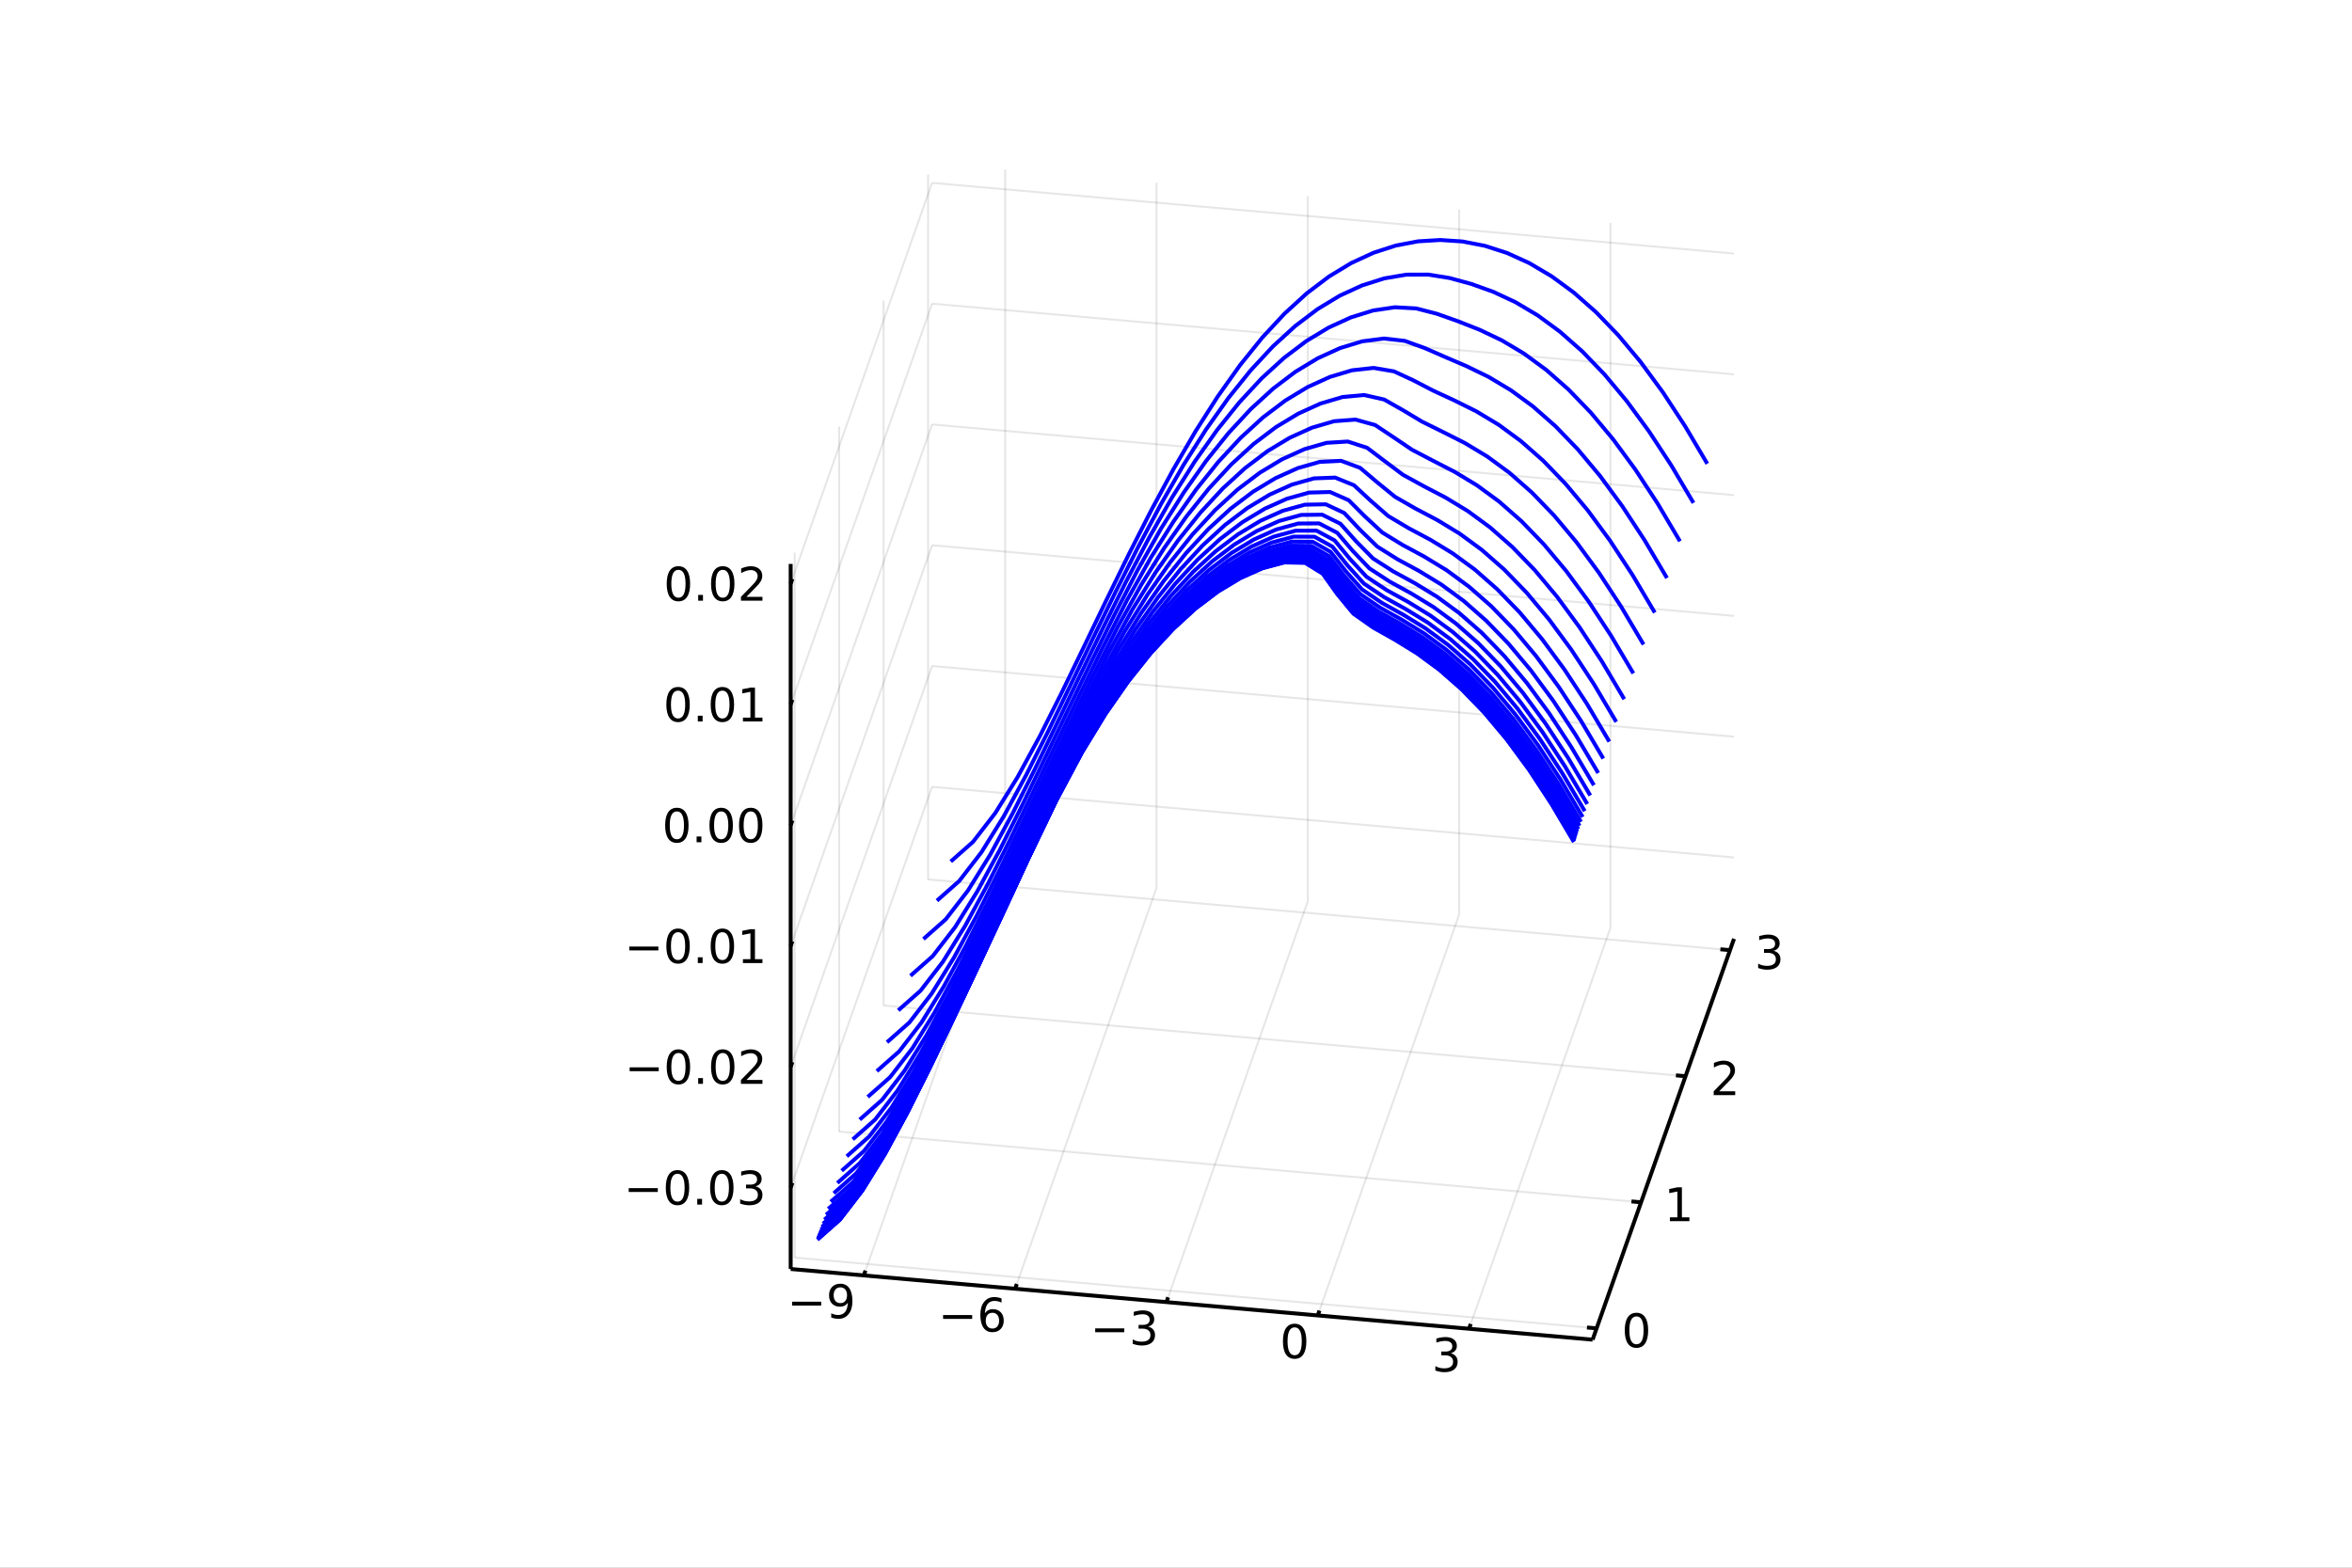 <?xml version="1.0" encoding="utf-8"?>
<svg xmlns="http://www.w3.org/2000/svg" xmlns:xlink="http://www.w3.org/1999/xlink" width="600" height="400" viewBox="0 0 2400 1600">
<rect x="0" y="0" width="2400" height="1600" fill="#808080" stroke="none"/>
<defs>
  <clipPath id="clip670">
    <rect x="0" y="0" width="2400" height="1600"/>
  </clipPath>
</defs>
<path clip-path="url(#clip670)" d="
M0 1600 L2400 1600 L2400 0 L0 0  Z
  " fill="#ffffff" fill-rule="evenodd" fill-opacity="1"/>
<defs>
  <clipPath id="clip671">
    <rect x="480" y="0" width="1681" height="1600"/>
  </clipPath>
</defs>
<defs>
  <clipPath id="clip672">
    <rect x="223" y="47" width="2130" height="1440"/>
  </clipPath>
</defs>
<path clip-path="url(#clip672)" d="
M1562.36 1777.98 L1562.36 1325.4 L1580.51 1068.08 L1683.44 1113.45 L1683.44 1566.03 L1665.29 1823.36 L1562.36 1777.98  Z
  " fill="#ffffff" fill-rule="evenodd" fill-opacity="1"/>
<polyline clip-path="url(#clip672)" style="stroke:#000000; stroke-linecap:butt; stroke-linejoin:round; stroke-width:2; stroke-opacity:0.1; fill:none" points="
  881.433,1301.73 1025.72,892.579 
  "/>
<polyline clip-path="url(#clip672)" style="stroke:#000000; stroke-linecap:butt; stroke-linejoin:round; stroke-width:2; stroke-opacity:0.1; fill:none" points="
  1025.72,892.579 1025.72,172.977 
  "/>
<polyline clip-path="url(#clip672)" style="stroke:#000000; stroke-linecap:butt; stroke-linejoin:round; stroke-width:2; stroke-opacity:0.1; fill:none" points="
  1035.83,1315.34 1180.12,906.191 
  "/>
<polyline clip-path="url(#clip672)" style="stroke:#000000; stroke-linecap:butt; stroke-linejoin:round; stroke-width:2; stroke-opacity:0.1; fill:none" points="
  1180.12,906.191 1180.12,186.589 
  "/>
<polyline clip-path="url(#clip672)" style="stroke:#000000; stroke-linecap:butt; stroke-linejoin:round; stroke-width:2; stroke-opacity:0.1; fill:none" points="
  1190.23,1328.95 1334.51,919.803 
  "/>
<polyline clip-path="url(#clip672)" style="stroke:#000000; stroke-linecap:butt; stroke-linejoin:round; stroke-width:2; stroke-opacity:0.1; fill:none" points="
  1334.51,919.803 1334.51,200.201 
  "/>
<polyline clip-path="url(#clip672)" style="stroke:#000000; stroke-linecap:butt; stroke-linejoin:round; stroke-width:2; stroke-opacity:0.1; fill:none" points="
  1344.62,1342.57 1488.91,933.415 
  "/>
<polyline clip-path="url(#clip672)" style="stroke:#000000; stroke-linecap:butt; stroke-linejoin:round; stroke-width:2; stroke-opacity:0.1; fill:none" points="
  1488.91,933.415 1488.91,213.813 
  "/>
<polyline clip-path="url(#clip672)" style="stroke:#000000; stroke-linecap:butt; stroke-linejoin:round; stroke-width:2; stroke-opacity:0.1; fill:none" points="
  1499.02,1356.18 1643.31,947.027 
  "/>
<polyline clip-path="url(#clip672)" style="stroke:#000000; stroke-linecap:butt; stroke-linejoin:round; stroke-width:2; stroke-opacity:0.1; fill:none" points="
  1643.31,947.027 1643.31,227.425 
  "/>
<polyline clip-path="url(#clip670)" style="stroke:#000000; stroke-linecap:butt; stroke-linejoin:round; stroke-width:4; stroke-opacity:1; fill:none" points="
  806.808,1295.15 1625.11,1367.29 
  "/>
<polyline clip-path="url(#clip670)" style="stroke:#000000; stroke-linecap:butt; stroke-linejoin:round; stroke-width:4; stroke-opacity:1; fill:none" points="
  881.433,1301.73 883.164,1296.82 
  "/>
<polyline clip-path="url(#clip670)" style="stroke:#000000; stroke-linecap:butt; stroke-linejoin:round; stroke-width:4; stroke-opacity:1; fill:none" points="
  1035.83,1315.34 1037.56,1310.43 
  "/>
<polyline clip-path="url(#clip670)" style="stroke:#000000; stroke-linecap:butt; stroke-linejoin:round; stroke-width:4; stroke-opacity:1; fill:none" points="
  1190.23,1328.95 1191.96,1324.04 
  "/>
<polyline clip-path="url(#clip670)" style="stroke:#000000; stroke-linecap:butt; stroke-linejoin:round; stroke-width:4; stroke-opacity:1; fill:none" points="
  1344.62,1342.57 1346.35,1337.66 
  "/>
<polyline clip-path="url(#clip670)" style="stroke:#000000; stroke-linecap:butt; stroke-linejoin:round; stroke-width:4; stroke-opacity:1; fill:none" points="
  1499.02,1356.18 1500.75,1351.27 
  "/>
<path clip-path="url(#clip670)" d="M808.289 1328.53 L837.964 1328.53 L837.964 1332.47 L808.289 1332.47 L808.289 1328.53 Z" fill="#000000" fill-rule="evenodd" fill-opacity="1" /><path clip-path="url(#clip670)" d="M848.196 1344.64 L848.196 1340.39 Q849.955 1341.22 851.761 1341.66 Q853.566 1342.1 855.302 1342.1 Q859.932 1342.1 862.362 1339 Q864.816 1335.87 865.163 1329.53 Q863.821 1331.52 861.761 1332.58 Q859.7 1333.65 857.2 1333.65 Q852.015 1333.65 848.983 1330.52 Q845.974 1327.38 845.974 1321.94 Q845.974 1316.61 849.122 1313.39 Q852.27 1310.18 857.501 1310.18 Q863.497 1310.18 866.645 1314.78 Q869.816 1319.37 869.816 1328.12 Q869.816 1336.29 865.927 1341.17 Q862.061 1346.03 855.511 1346.03 Q853.751 1346.03 851.946 1345.69 Q850.14 1345.34 848.196 1344.64 M857.501 1329.99 Q860.649 1329.99 862.478 1327.84 Q864.33 1325.69 864.33 1321.94 Q864.33 1318.21 862.478 1316.06 Q860.649 1313.88 857.501 1313.88 Q854.353 1313.88 852.501 1316.06 Q850.673 1318.21 850.673 1321.94 Q850.673 1325.69 852.501 1327.84 Q854.353 1329.99 857.501 1329.99 Z" fill="#000000" fill-rule="evenodd" fill-opacity="1" /><path clip-path="url(#clip670)" d="M962.338 1342.15 L992.014 1342.15 L992.014 1346.08 L962.338 1346.08 L962.338 1342.15 Z" fill="#000000" fill-rule="evenodd" fill-opacity="1" /><path clip-path="url(#clip670)" d="M1012.68 1339.83 Q1009.54 1339.83 1007.68 1341.98 Q1005.86 1344.14 1005.86 1347.89 Q1005.86 1351.61 1007.68 1353.79 Q1009.54 1355.94 1012.68 1355.94 Q1015.83 1355.94 1017.66 1353.79 Q1019.51 1351.61 1019.51 1347.89 Q1019.51 1344.14 1017.66 1341.98 Q1015.83 1339.83 1012.68 1339.83 M1021.97 1325.18 L1021.97 1329.44 Q1020.21 1328.6 1018.4 1328.16 Q1016.62 1327.72 1014.86 1327.72 Q1010.23 1327.72 1007.78 1330.85 Q1005.35 1333.97 1005 1340.29 Q1006.37 1338.28 1008.43 1337.22 Q1010.49 1336.13 1012.96 1336.13 Q1018.17 1336.13 1021.18 1339.3 Q1024.21 1342.45 1024.21 1347.89 Q1024.21 1353.21 1021.06 1356.43 Q1017.92 1359.65 1012.68 1359.65 Q1006.69 1359.65 1003.52 1355.06 Q1000.35 1350.46 1000.35 1341.73 Q1000.35 1333.53 1004.24 1328.67 Q1008.12 1323.79 1014.68 1323.79 Q1016.43 1323.79 1018.22 1324.14 Q1020.02 1324.48 1021.97 1325.18 Z" fill="#000000" fill-rule="evenodd" fill-opacity="1" /><path clip-path="url(#clip670)" d="M1117.54 1355.76 L1147.22 1355.76 L1147.22 1359.69 L1117.54 1359.69 L1117.54 1355.76 Z" fill="#000000" fill-rule="evenodd" fill-opacity="1" /><path clip-path="url(#clip670)" d="M1171.48 1353.95 Q1174.84 1354.67 1176.71 1356.94 Q1178.61 1359.21 1178.61 1362.54 Q1178.61 1367.66 1175.09 1370.46 Q1171.57 1373.26 1165.09 1373.26 Q1162.91 1373.26 1160.6 1372.82 Q1158.31 1372.4 1155.85 1371.54 L1155.85 1367.03 Q1157.8 1368.17 1160.11 1368.74 Q1162.43 1369.32 1164.95 1369.32 Q1169.35 1369.32 1171.64 1367.59 Q1173.96 1365.85 1173.96 1362.54 Q1173.96 1359.48 1171.8 1357.77 Q1169.67 1356.04 1165.85 1356.04 L1161.83 1356.04 L1161.83 1352.19 L1166.04 1352.19 Q1169.49 1352.19 1171.32 1350.83 Q1173.15 1349.44 1173.15 1346.85 Q1173.15 1344.18 1171.25 1342.77 Q1169.37 1341.34 1165.85 1341.34 Q1163.93 1341.34 1161.73 1341.75 Q1159.53 1342.17 1156.9 1343.05 L1156.9 1338.88 Q1159.56 1338.14 1161.87 1337.77 Q1164.21 1337.4 1166.27 1337.4 Q1171.6 1337.4 1174.7 1339.83 Q1177.8 1342.24 1177.8 1346.36 Q1177.8 1349.23 1176.16 1351.22 Q1174.51 1353.19 1171.48 1353.95 Z" fill="#000000" fill-rule="evenodd" fill-opacity="1" /><path clip-path="url(#clip670)" d="M1321.06 1354.72 Q1317.45 1354.72 1315.62 1358.28 Q1313.82 1361.82 1313.82 1368.95 Q1313.82 1376.06 1315.62 1379.62 Q1317.45 1383.17 1321.06 1383.17 Q1324.7 1383.17 1326.5 1379.62 Q1328.33 1376.06 1328.33 1368.95 Q1328.33 1361.82 1326.5 1358.28 Q1324.7 1354.72 1321.06 1354.72 M1321.06 1351.01 Q1326.87 1351.01 1329.93 1355.62 Q1333.01 1360.2 1333.01 1368.95 Q1333.01 1377.68 1329.93 1382.29 Q1326.87 1386.87 1321.06 1386.87 Q1315.25 1386.87 1312.17 1382.29 Q1309.12 1377.68 1309.12 1368.95 Q1309.12 1360.2 1312.17 1355.62 Q1315.25 1351.01 1321.06 1351.01 Z" fill="#000000" fill-rule="evenodd" fill-opacity="1" /><path clip-path="url(#clip670)" d="M1480.27 1381.18 Q1483.63 1381.89 1485.5 1384.16 Q1487.4 1386.43 1487.4 1389.76 Q1487.4 1394.88 1483.88 1397.68 Q1480.36 1400.48 1473.88 1400.48 Q1471.71 1400.48 1469.39 1400.04 Q1467.1 1399.63 1464.65 1398.77 L1464.65 1394.26 Q1466.59 1395.39 1468.91 1395.97 Q1471.22 1396.55 1473.74 1396.55 Q1478.14 1396.55 1480.43 1394.81 Q1482.75 1393.07 1482.75 1389.76 Q1482.75 1386.71 1480.6 1385 Q1478.47 1383.26 1474.65 1383.26 L1470.62 1383.26 L1470.62 1379.42 L1474.83 1379.42 Q1478.28 1379.42 1480.11 1378.05 Q1481.94 1376.66 1481.94 1374.07 Q1481.94 1371.41 1480.04 1370 Q1478.17 1368.56 1474.65 1368.56 Q1472.73 1368.56 1470.53 1368.98 Q1468.33 1369.39 1465.69 1370.27 L1465.69 1366.11 Q1468.35 1365.37 1470.67 1365 Q1473 1364.63 1475.06 1364.63 Q1480.39 1364.63 1483.49 1367.06 Q1486.59 1369.46 1486.59 1373.58 Q1486.59 1376.45 1484.95 1378.45 Q1483.3 1380.41 1480.27 1381.18 Z" fill="#000000" fill-rule="evenodd" fill-opacity="1" /><polyline clip-path="url(#clip672)" style="stroke:#000000; stroke-linecap:butt; stroke-linejoin:round; stroke-width:2; stroke-opacity:0.1; fill:none" points="
  1629.19,1355.71 810.892,1283.57 
  "/>
<polyline clip-path="url(#clip672)" style="stroke:#000000; stroke-linecap:butt; stroke-linejoin:round; stroke-width:2; stroke-opacity:0.1; fill:none" points="
  810.892,1283.57 810.892,563.968 
  "/>
<polyline clip-path="url(#clip672)" style="stroke:#000000; stroke-linecap:butt; stroke-linejoin:round; stroke-width:2; stroke-opacity:0.1; fill:none" points="
  1674.57,1227.05 856.265,1154.91 
  "/>
<polyline clip-path="url(#clip672)" style="stroke:#000000; stroke-linecap:butt; stroke-linejoin:round; stroke-width:2; stroke-opacity:0.1; fill:none" points="
  856.265,1154.91 856.265,435.305 
  "/>
<polyline clip-path="url(#clip672)" style="stroke:#000000; stroke-linecap:butt; stroke-linejoin:round; stroke-width:2; stroke-opacity:0.1; fill:none" points="
  1719.94,1098.39 901.639,1026.24 
  "/>
<polyline clip-path="url(#clip672)" style="stroke:#000000; stroke-linecap:butt; stroke-linejoin:round; stroke-width:2; stroke-opacity:0.1; fill:none" points="
  901.639,1026.24 901.639,306.641 
  "/>
<polyline clip-path="url(#clip672)" style="stroke:#000000; stroke-linecap:butt; stroke-linejoin:round; stroke-width:2; stroke-opacity:0.1; fill:none" points="
  1765.31,969.724 947.013,897.579 
  "/>
<polyline clip-path="url(#clip672)" style="stroke:#000000; stroke-linecap:butt; stroke-linejoin:round; stroke-width:2; stroke-opacity:0.1; fill:none" points="
  947.013,897.579 947.013,177.977 
  "/>
<polyline clip-path="url(#clip670)" style="stroke:#000000; stroke-linecap:butt; stroke-linejoin:round; stroke-width:4; stroke-opacity:1; fill:none" points="
  1625.11,1367.29 1769.4,958.144 
  "/>
<polyline clip-path="url(#clip670)" style="stroke:#000000; stroke-linecap:butt; stroke-linejoin:round; stroke-width:4; stroke-opacity:1; fill:none" points="
  1629.19,1355.71 1619.37,1354.85 
  "/>
<polyline clip-path="url(#clip670)" style="stroke:#000000; stroke-linecap:butt; stroke-linejoin:round; stroke-width:4; stroke-opacity:1; fill:none" points="
  1674.57,1227.05 1664.75,1226.19 
  "/>
<polyline clip-path="url(#clip670)" style="stroke:#000000; stroke-linecap:butt; stroke-linejoin:round; stroke-width:4; stroke-opacity:1; fill:none" points="
  1719.94,1098.39 1710.12,1097.52 
  "/>
<polyline clip-path="url(#clip670)" style="stroke:#000000; stroke-linecap:butt; stroke-linejoin:round; stroke-width:4; stroke-opacity:1; fill:none" points="
  1765.31,969.724 1755.49,968.858 
  "/>
<path clip-path="url(#clip670)" d="M1669.87 1343.54 Q1666.25 1343.54 1664.43 1347.1 Q1662.62 1350.65 1662.62 1357.78 Q1662.62 1364.88 1664.43 1368.45 Q1666.25 1371.99 1669.87 1371.99 Q1673.5 1371.99 1675.31 1368.45 Q1677.13 1364.88 1677.13 1357.78 Q1677.13 1350.65 1675.31 1347.1 Q1673.5 1343.54 1669.87 1343.54 M1669.87 1339.84 Q1675.68 1339.84 1678.73 1344.44 Q1681.81 1349.03 1681.81 1357.78 Q1681.81 1366.5 1678.73 1371.11 Q1675.68 1375.69 1669.87 1375.69 Q1664.06 1375.69 1660.98 1371.11 Q1657.92 1366.5 1657.92 1357.78 Q1657.92 1349.03 1660.98 1344.44 Q1664.06 1339.84 1669.87 1339.84 Z" fill="#000000" fill-rule="evenodd" fill-opacity="1" /><path clip-path="url(#clip670)" d="M1703.97 1242.42 L1711.61 1242.42 L1711.61 1216.06 L1703.3 1217.72 L1703.3 1213.46 L1711.56 1211.8 L1716.23 1211.8 L1716.23 1242.42 L1723.87 1242.42 L1723.87 1246.36 L1703.97 1246.36 L1703.97 1242.42 Z" fill="#000000" fill-rule="evenodd" fill-opacity="1" /><path clip-path="url(#clip670)" d="M1754.29 1113.76 L1770.61 1113.76 L1770.61 1117.69 L1748.67 1117.69 L1748.67 1113.76 Q1751.33 1111 1755.91 1106.37 Q1760.52 1101.72 1761.7 1100.38 Q1763.95 1097.86 1764.83 1096.12 Q1765.73 1094.36 1765.73 1092.67 Q1765.73 1089.92 1763.78 1088.18 Q1761.86 1086.44 1758.76 1086.44 Q1756.56 1086.44 1754.11 1087.21 Q1751.68 1087.97 1748.9 1089.52 L1748.9 1084.8 Q1751.72 1083.67 1754.18 1083.09 Q1756.63 1082.51 1758.67 1082.51 Q1764.04 1082.51 1767.23 1085.19 Q1770.43 1087.88 1770.43 1092.37 Q1770.43 1094.5 1769.62 1096.42 Q1768.83 1098.32 1766.72 1100.91 Q1766.15 1101.58 1763.04 1104.8 Q1759.94 1107.99 1754.29 1113.76 Z" fill="#000000" fill-rule="evenodd" fill-opacity="1" /><path clip-path="url(#clip670)" d="M1809.67 970.396 Q1813.02 971.113 1814.9 973.382 Q1816.8 975.65 1816.8 978.984 Q1816.8 984.099 1813.28 986.9 Q1809.76 989.701 1803.28 989.701 Q1801.1 989.701 1798.79 989.261 Q1796.5 988.845 1794.04 987.988 L1794.04 983.474 Q1795.99 984.609 1798.3 985.187 Q1800.62 985.766 1803.14 985.766 Q1807.54 985.766 1809.83 984.03 Q1812.14 982.294 1812.14 978.984 Q1812.14 975.928 1809.99 974.215 Q1807.86 972.479 1804.04 972.479 L1800.01 972.479 L1800.01 968.636 L1804.23 968.636 Q1807.68 968.636 1809.51 967.271 Q1811.33 965.882 1811.33 963.289 Q1811.33 960.627 1809.44 959.215 Q1807.56 957.78 1804.04 957.78 Q1802.12 957.78 1799.92 958.197 Q1797.72 958.613 1795.08 959.493 L1795.08 955.326 Q1797.75 954.586 1800.06 954.215 Q1802.4 953.845 1804.46 953.845 Q1809.78 953.845 1812.89 956.275 Q1815.99 958.683 1815.99 962.803 Q1815.99 965.673 1814.34 967.664 Q1812.7 969.632 1809.67 970.396 Z" fill="#000000" fill-rule="evenodd" fill-opacity="1" /><polyline clip-path="url(#clip672)" style="stroke:#000000; stroke-linecap:butt; stroke-linejoin:round; stroke-width:2; stroke-opacity:0.1; fill:none" points="
  806.808,1212.16 951.097,803.012 
  "/>
<polyline clip-path="url(#clip672)" style="stroke:#000000; stroke-linecap:butt; stroke-linejoin:round; stroke-width:2; stroke-opacity:0.1; fill:none" points="
  951.097,803.012 1769.4,875.156 
  "/>
<polyline clip-path="url(#clip672)" style="stroke:#000000; stroke-linecap:butt; stroke-linejoin:round; stroke-width:2; stroke-opacity:0.1; fill:none" points="
  806.808,1088.89 951.097,679.737 
  "/>
<polyline clip-path="url(#clip672)" style="stroke:#000000; stroke-linecap:butt; stroke-linejoin:round; stroke-width:2; stroke-opacity:0.1; fill:none" points="
  951.097,679.737 1769.4,751.882 
  "/>
<polyline clip-path="url(#clip672)" style="stroke:#000000; stroke-linecap:butt; stroke-linejoin:round; stroke-width:2; stroke-opacity:0.1; fill:none" points="
  806.808,965.614 951.097,556.463 
  "/>
<polyline clip-path="url(#clip672)" style="stroke:#000000; stroke-linecap:butt; stroke-linejoin:round; stroke-width:2; stroke-opacity:0.1; fill:none" points="
  951.097,556.463 1769.4,628.607 
  "/>
<polyline clip-path="url(#clip672)" style="stroke:#000000; stroke-linecap:butt; stroke-linejoin:round; stroke-width:2; stroke-opacity:0.1; fill:none" points="
  806.808,842.339 951.097,433.189 
  "/>
<polyline clip-path="url(#clip672)" style="stroke:#000000; stroke-linecap:butt; stroke-linejoin:round; stroke-width:2; stroke-opacity:0.1; fill:none" points="
  951.097,433.189 1769.4,505.333 
  "/>
<polyline clip-path="url(#clip672)" style="stroke:#000000; stroke-linecap:butt; stroke-linejoin:round; stroke-width:2; stroke-opacity:0.1; fill:none" points="
  806.808,719.065 951.097,309.914 
  "/>
<polyline clip-path="url(#clip672)" style="stroke:#000000; stroke-linecap:butt; stroke-linejoin:round; stroke-width:2; stroke-opacity:0.1; fill:none" points="
  951.097,309.914 1769.4,382.058 
  "/>
<polyline clip-path="url(#clip672)" style="stroke:#000000; stroke-linecap:butt; stroke-linejoin:round; stroke-width:2; stroke-opacity:0.1; fill:none" points="
  806.808,595.79 951.097,186.64 
  "/>
<polyline clip-path="url(#clip672)" style="stroke:#000000; stroke-linecap:butt; stroke-linejoin:round; stroke-width:2; stroke-opacity:0.1; fill:none" points="
  951.097,186.64 1769.4,258.784 
  "/>
<polyline clip-path="url(#clip670)" style="stroke:#000000; stroke-linecap:butt; stroke-linejoin:round; stroke-width:4; stroke-opacity:1; fill:none" points="
  806.808,1295.15 806.808,575.548 
  "/>
<polyline clip-path="url(#clip670)" style="stroke:#000000; stroke-linecap:butt; stroke-linejoin:round; stroke-width:4; stroke-opacity:1; fill:none" points="
  806.808,1212.16 808.539,1207.25 
  "/>
<polyline clip-path="url(#clip670)" style="stroke:#000000; stroke-linecap:butt; stroke-linejoin:round; stroke-width:4; stroke-opacity:1; fill:none" points="
  806.808,1088.89 808.539,1083.98 
  "/>
<polyline clip-path="url(#clip670)" style="stroke:#000000; stroke-linecap:butt; stroke-linejoin:round; stroke-width:4; stroke-opacity:1; fill:none" points="
  806.808,965.614 808.539,960.704 
  "/>
<polyline clip-path="url(#clip670)" style="stroke:#000000; stroke-linecap:butt; stroke-linejoin:round; stroke-width:4; stroke-opacity:1; fill:none" points="
  806.808,842.339 808.539,837.429 
  "/>
<polyline clip-path="url(#clip670)" style="stroke:#000000; stroke-linecap:butt; stroke-linejoin:round; stroke-width:4; stroke-opacity:1; fill:none" points="
  806.808,719.065 808.539,714.155 
  "/>
<polyline clip-path="url(#clip670)" style="stroke:#000000; stroke-linecap:butt; stroke-linejoin:round; stroke-width:4; stroke-opacity:1; fill:none" points="
  806.808,595.79 808.539,590.88 
  "/>
<path clip-path="url(#clip670)" d="M641.55 1212.61 L671.226 1212.61 L671.226 1216.55 L641.55 1216.55 L641.55 1212.61 Z" fill="#000000" fill-rule="evenodd" fill-opacity="1" /><path clip-path="url(#clip670)" d="M691.319 1197.96 Q687.708 1197.96 685.879 1201.53 Q684.073 1205.07 684.073 1212.2 Q684.073 1219.3 685.879 1222.87 Q687.708 1226.41 691.319 1226.41 Q694.953 1226.41 696.758 1222.87 Q698.587 1219.3 698.587 1212.2 Q698.587 1205.07 696.758 1201.53 Q694.953 1197.96 691.319 1197.96 M691.319 1194.26 Q697.129 1194.26 700.184 1198.86 Q703.263 1203.45 703.263 1212.2 Q703.263 1220.92 700.184 1225.53 Q697.129 1230.11 691.319 1230.11 Q685.508 1230.11 682.43 1225.53 Q679.374 1220.92 679.374 1212.2 Q679.374 1203.45 682.43 1198.86 Q685.508 1194.26 691.319 1194.26 Z" fill="#000000" fill-rule="evenodd" fill-opacity="1" /><path clip-path="url(#clip670)" d="M711.481 1223.56 L716.365 1223.56 L716.365 1229.44 L711.481 1229.44 L711.481 1223.56 Z" fill="#000000" fill-rule="evenodd" fill-opacity="1" /><path clip-path="url(#clip670)" d="M736.55 1197.96 Q732.939 1197.96 731.11 1201.53 Q729.305 1205.07 729.305 1212.2 Q729.305 1219.3 731.11 1222.87 Q732.939 1226.41 736.55 1226.41 Q740.184 1226.41 741.99 1222.87 Q743.818 1219.3 743.818 1212.2 Q743.818 1205.07 741.99 1201.53 Q740.184 1197.96 736.55 1197.96 M736.55 1194.26 Q742.36 1194.26 745.416 1198.86 Q748.494 1203.45 748.494 1212.2 Q748.494 1220.92 745.416 1225.53 Q742.36 1230.11 736.55 1230.11 Q730.74 1230.11 727.661 1225.53 Q724.606 1220.92 724.606 1212.2 Q724.606 1203.45 727.661 1198.86 Q730.74 1194.26 736.55 1194.26 Z" fill="#000000" fill-rule="evenodd" fill-opacity="1" /><path clip-path="url(#clip670)" d="M770.878 1210.81 Q774.235 1211.53 776.11 1213.79 Q778.008 1216.06 778.008 1219.4 Q778.008 1224.51 774.489 1227.31 Q770.971 1230.11 764.49 1230.11 Q762.314 1230.11 759.999 1229.67 Q757.707 1229.26 755.253 1228.4 L755.253 1223.89 Q757.198 1225.02 759.513 1225.6 Q761.828 1226.18 764.351 1226.18 Q768.749 1226.18 771.04 1224.44 Q773.355 1222.71 773.355 1219.4 Q773.355 1216.34 771.202 1214.63 Q769.073 1212.89 765.253 1212.89 L761.226 1212.89 L761.226 1209.05 L765.439 1209.05 Q768.888 1209.05 770.716 1207.68 Q772.545 1206.29 772.545 1203.7 Q772.545 1201.04 770.647 1199.63 Q768.772 1198.19 765.253 1198.19 Q763.332 1198.19 761.133 1198.61 Q758.934 1199.03 756.295 1199.91 L756.295 1195.74 Q758.957 1195 761.272 1194.63 Q763.61 1194.26 765.67 1194.26 Q770.994 1194.26 774.096 1196.69 Q777.198 1199.1 777.198 1203.22 Q777.198 1206.09 775.554 1208.08 Q773.911 1210.04 770.878 1210.81 Z" fill="#000000" fill-rule="evenodd" fill-opacity="1" /><path clip-path="url(#clip670)" d="M642.499 1089.34 L672.175 1089.34 L672.175 1093.27 L642.499 1093.27 L642.499 1089.34 Z" fill="#000000" fill-rule="evenodd" fill-opacity="1" /><path clip-path="url(#clip670)" d="M692.268 1074.69 Q688.657 1074.69 686.828 1078.25 Q685.022 1081.79 685.022 1088.92 Q685.022 1096.03 686.828 1099.59 Q688.657 1103.14 692.268 1103.14 Q695.902 1103.14 697.708 1099.59 Q699.536 1096.03 699.536 1088.92 Q699.536 1081.79 697.708 1078.25 Q695.902 1074.69 692.268 1074.69 M692.268 1070.98 Q698.078 1070.98 701.133 1075.59 Q704.212 1080.17 704.212 1088.92 Q704.212 1097.65 701.133 1102.26 Q698.078 1106.84 692.268 1106.84 Q686.458 1106.84 683.379 1102.26 Q680.323 1097.65 680.323 1088.92 Q680.323 1080.17 683.379 1075.59 Q686.458 1070.98 692.268 1070.98 Z" fill="#000000" fill-rule="evenodd" fill-opacity="1" /><path clip-path="url(#clip670)" d="M712.43 1100.29 L717.314 1100.29 L717.314 1106.17 L712.43 1106.17 L712.43 1100.29 Z" fill="#000000" fill-rule="evenodd" fill-opacity="1" /><path clip-path="url(#clip670)" d="M737.499 1074.69 Q733.888 1074.69 732.059 1078.25 Q730.254 1081.79 730.254 1088.92 Q730.254 1096.03 732.059 1099.59 Q733.888 1103.14 737.499 1103.14 Q741.133 1103.14 742.939 1099.59 Q744.767 1096.03 744.767 1088.92 Q744.767 1081.79 742.939 1078.25 Q741.133 1074.69 737.499 1074.69 M737.499 1070.98 Q743.309 1070.98 746.365 1075.59 Q749.443 1080.17 749.443 1088.92 Q749.443 1097.65 746.365 1102.26 Q743.309 1106.84 737.499 1106.84 Q731.689 1106.84 728.61 1102.26 Q725.555 1097.65 725.555 1088.92 Q725.555 1080.17 728.61 1075.59 Q731.689 1070.98 737.499 1070.98 Z" fill="#000000" fill-rule="evenodd" fill-opacity="1" /><path clip-path="url(#clip670)" d="M761.689 1102.23 L778.008 1102.23 L778.008 1106.17 L756.064 1106.17 L756.064 1102.23 Q758.726 1099.48 763.309 1094.85 Q767.915 1090.2 769.096 1088.85 Q771.341 1086.33 772.221 1084.59 Q773.124 1082.83 773.124 1081.14 Q773.124 1078.39 771.179 1076.65 Q769.258 1074.92 766.156 1074.92 Q763.957 1074.92 761.503 1075.68 Q759.073 1076.45 756.295 1078 L756.295 1073.27 Q759.119 1072.14 761.573 1071.56 Q764.027 1070.98 766.064 1070.98 Q771.434 1070.98 774.628 1073.67 Q777.823 1076.35 777.823 1080.84 Q777.823 1082.97 777.013 1084.89 Q776.226 1086.79 774.119 1089.39 Q773.54 1090.06 770.439 1093.27 Q767.337 1096.47 761.689 1102.23 Z" fill="#000000" fill-rule="evenodd" fill-opacity="1" /><path clip-path="url(#clip670)" d="M642.129 966.065 L671.805 966.065 L671.805 970 L642.129 970 L642.129 966.065 Z" fill="#000000" fill-rule="evenodd" fill-opacity="1" /><path clip-path="url(#clip670)" d="M691.897 951.412 Q688.286 951.412 686.458 954.977 Q684.652 958.519 684.652 965.648 Q684.652 972.755 686.458 976.319 Q688.286 979.861 691.897 979.861 Q695.532 979.861 697.337 976.319 Q699.166 972.755 699.166 965.648 Q699.166 958.519 697.337 954.977 Q695.532 951.412 691.897 951.412 M691.897 947.709 Q697.708 947.709 700.763 952.315 Q703.842 956.898 703.842 965.648 Q703.842 974.375 700.763 978.982 Q697.708 983.565 691.897 983.565 Q686.087 983.565 683.009 978.982 Q679.953 974.375 679.953 965.648 Q679.953 956.898 683.009 952.315 Q686.087 947.709 691.897 947.709 Z" fill="#000000" fill-rule="evenodd" fill-opacity="1" /><path clip-path="url(#clip670)" d="M712.059 977.014 L716.944 977.014 L716.944 982.894 L712.059 982.894 L712.059 977.014 Z" fill="#000000" fill-rule="evenodd" fill-opacity="1" /><path clip-path="url(#clip670)" d="M737.129 951.412 Q733.517 951.412 731.689 954.977 Q729.883 958.519 729.883 965.648 Q729.883 972.755 731.689 976.319 Q733.517 979.861 737.129 979.861 Q740.763 979.861 742.568 976.319 Q744.397 972.755 744.397 965.648 Q744.397 958.519 742.568 954.977 Q740.763 951.412 737.129 951.412 M737.129 947.709 Q742.939 947.709 745.994 952.315 Q749.073 956.898 749.073 965.648 Q749.073 974.375 745.994 978.982 Q742.939 983.565 737.129 983.565 Q731.318 983.565 728.24 978.982 Q725.184 974.375 725.184 965.648 Q725.184 956.898 728.24 952.315 Q731.318 947.709 737.129 947.709 Z" fill="#000000" fill-rule="evenodd" fill-opacity="1" /><path clip-path="url(#clip670)" d="M758.101 978.958 L765.74 978.958 L765.74 952.593 L757.429 954.259 L757.429 950 L765.693 948.334 L770.369 948.334 L770.369 978.958 L778.008 978.958 L778.008 982.894 L758.101 982.894 L758.101 978.958 Z" fill="#000000" fill-rule="evenodd" fill-opacity="1" /><path clip-path="url(#clip670)" d="M690.671 828.138 Q687.059 828.138 685.231 831.703 Q683.425 835.244 683.425 842.374 Q683.425 849.48 685.231 853.045 Q687.059 856.587 690.671 856.587 Q694.305 856.587 696.11 853.045 Q697.939 849.48 697.939 842.374 Q697.939 835.244 696.11 831.703 Q694.305 828.138 690.671 828.138 M690.671 824.434 Q696.481 824.434 699.536 829.041 Q702.615 833.624 702.615 842.374 Q702.615 851.101 699.536 855.707 Q696.481 860.29 690.671 860.29 Q684.86 860.29 681.782 855.707 Q678.726 851.101 678.726 842.374 Q678.726 833.624 681.782 829.041 Q684.86 824.434 690.671 824.434 Z" fill="#000000" fill-rule="evenodd" fill-opacity="1" /><path clip-path="url(#clip670)" d="M710.832 853.739 L715.717 853.739 L715.717 859.619 L710.832 859.619 L710.832 853.739 Z" fill="#000000" fill-rule="evenodd" fill-opacity="1" /><path clip-path="url(#clip670)" d="M735.902 828.138 Q732.291 828.138 730.462 831.703 Q728.656 835.244 728.656 842.374 Q728.656 849.48 730.462 853.045 Q732.291 856.587 735.902 856.587 Q739.536 856.587 741.342 853.045 Q743.17 849.48 743.17 842.374 Q743.17 835.244 741.342 831.703 Q739.536 828.138 735.902 828.138 M735.902 824.434 Q741.712 824.434 744.767 829.041 Q747.846 833.624 747.846 842.374 Q747.846 851.101 744.767 855.707 Q741.712 860.29 735.902 860.29 Q730.092 860.29 727.013 855.707 Q723.957 851.101 723.957 842.374 Q723.957 833.624 727.013 829.041 Q730.092 824.434 735.902 824.434 Z" fill="#000000" fill-rule="evenodd" fill-opacity="1" /><path clip-path="url(#clip670)" d="M766.064 828.138 Q762.453 828.138 760.624 831.703 Q758.818 835.244 758.818 842.374 Q758.818 849.48 760.624 853.045 Q762.453 856.587 766.064 856.587 Q769.698 856.587 771.503 853.045 Q773.332 849.48 773.332 842.374 Q773.332 835.244 771.503 831.703 Q769.698 828.138 766.064 828.138 M766.064 824.434 Q771.874 824.434 774.929 829.041 Q778.008 833.624 778.008 842.374 Q778.008 851.101 774.929 855.707 Q771.874 860.29 766.064 860.29 Q760.253 860.29 757.175 855.707 Q754.119 851.101 754.119 842.374 Q754.119 833.624 757.175 829.041 Q760.253 824.434 766.064 824.434 Z" fill="#000000" fill-rule="evenodd" fill-opacity="1" /><path clip-path="url(#clip670)" d="M691.897 704.863 Q688.286 704.863 686.458 708.428 Q684.652 711.97 684.652 719.099 Q684.652 726.206 686.458 729.771 Q688.286 733.312 691.897 733.312 Q695.532 733.312 697.337 729.771 Q699.166 726.206 699.166 719.099 Q699.166 711.97 697.337 708.428 Q695.532 704.863 691.897 704.863 M691.897 701.16 Q697.708 701.16 700.763 705.766 Q703.842 710.349 703.842 719.099 Q703.842 727.826 700.763 732.433 Q697.708 737.016 691.897 737.016 Q686.087 737.016 683.009 732.433 Q679.953 727.826 679.953 719.099 Q679.953 710.349 683.009 705.766 Q686.087 701.16 691.897 701.16 Z" fill="#000000" fill-rule="evenodd" fill-opacity="1" /><path clip-path="url(#clip670)" d="M712.059 730.465 L716.944 730.465 L716.944 736.345 L712.059 736.345 L712.059 730.465 Z" fill="#000000" fill-rule="evenodd" fill-opacity="1" /><path clip-path="url(#clip670)" d="M737.129 704.863 Q733.517 704.863 731.689 708.428 Q729.883 711.97 729.883 719.099 Q729.883 726.206 731.689 729.771 Q733.517 733.312 737.129 733.312 Q740.763 733.312 742.568 729.771 Q744.397 726.206 744.397 719.099 Q744.397 711.97 742.568 708.428 Q740.763 704.863 737.129 704.863 M737.129 701.16 Q742.939 701.16 745.994 705.766 Q749.073 710.349 749.073 719.099 Q749.073 727.826 745.994 732.433 Q742.939 737.016 737.129 737.016 Q731.318 737.016 728.24 732.433 Q725.184 727.826 725.184 719.099 Q725.184 710.349 728.24 705.766 Q731.318 701.16 737.129 701.16 Z" fill="#000000" fill-rule="evenodd" fill-opacity="1" /><path clip-path="url(#clip670)" d="M758.101 732.41 L765.74 732.41 L765.74 706.044 L757.429 707.711 L757.429 703.451 L765.693 701.785 L770.369 701.785 L770.369 732.41 L778.008 732.41 L778.008 736.345 L758.101 736.345 L758.101 732.41 Z" fill="#000000" fill-rule="evenodd" fill-opacity="1" /><path clip-path="url(#clip670)" d="M692.268 581.589 Q688.657 581.589 686.828 585.154 Q685.022 588.695 685.022 595.825 Q685.022 602.931 686.828 606.496 Q688.657 610.038 692.268 610.038 Q695.902 610.038 697.708 606.496 Q699.536 602.931 699.536 595.825 Q699.536 588.695 697.708 585.154 Q695.902 581.589 692.268 581.589 M692.268 577.885 Q698.078 577.885 701.133 582.492 Q704.212 587.075 704.212 595.825 Q704.212 604.552 701.133 609.158 Q698.078 613.742 692.268 613.742 Q686.458 613.742 683.379 609.158 Q680.323 604.552 680.323 595.825 Q680.323 587.075 683.379 582.492 Q686.458 577.885 692.268 577.885 Z" fill="#000000" fill-rule="evenodd" fill-opacity="1" /><path clip-path="url(#clip670)" d="M712.43 607.191 L717.314 607.191 L717.314 613.07 L712.43 613.07 L712.43 607.191 Z" fill="#000000" fill-rule="evenodd" fill-opacity="1" /><path clip-path="url(#clip670)" d="M737.499 581.589 Q733.888 581.589 732.059 585.154 Q730.254 588.695 730.254 595.825 Q730.254 602.931 732.059 606.496 Q733.888 610.038 737.499 610.038 Q741.133 610.038 742.939 606.496 Q744.767 602.931 744.767 595.825 Q744.767 588.695 742.939 585.154 Q741.133 581.589 737.499 581.589 M737.499 577.885 Q743.309 577.885 746.365 582.492 Q749.443 587.075 749.443 595.825 Q749.443 604.552 746.365 609.158 Q743.309 613.742 737.499 613.742 Q731.689 613.742 728.61 609.158 Q725.555 604.552 725.555 595.825 Q725.555 587.075 728.61 582.492 Q731.689 577.885 737.499 577.885 Z" fill="#000000" fill-rule="evenodd" fill-opacity="1" /><path clip-path="url(#clip670)" d="M761.689 609.135 L778.008 609.135 L778.008 613.07 L756.064 613.07 L756.064 609.135 Q758.726 606.38 763.309 601.751 Q767.915 597.098 769.096 595.756 Q771.341 593.232 772.221 591.496 Q773.124 589.737 773.124 588.047 Q773.124 585.293 771.179 583.557 Q769.258 581.82 766.156 581.82 Q763.957 581.82 761.503 582.584 Q759.073 583.348 756.295 584.899 L756.295 580.177 Q759.119 579.043 761.573 578.464 Q764.027 577.885 766.064 577.885 Q771.434 577.885 774.628 580.57 Q777.823 583.256 777.823 587.746 Q777.823 589.876 777.013 591.797 Q776.226 593.695 774.119 596.288 Q773.54 596.959 770.439 600.177 Q767.337 603.371 761.689 609.135 Z" fill="#000000" fill-rule="evenodd" fill-opacity="1" /><polyline clip-path="url(#clip672)" style="stroke:#0000ff; stroke-linecap:butt; stroke-linejoin:round; stroke-width:4; stroke-opacity:1; fill:none" points="
  834.051,1265.25 856.942,1244.99 879.833,1215.27 902.729,1178.25 925.641,1135.94 948.612,1090.09 971.8,1041.92 995.724,991.37 1021.51,936.234 1049.49,875.929 
  1077.63,817.393 1103.72,768.453 1127.8,729.002 1151.04,695.699 1174.02,666.927 1196.94,642.161 1219.84,621.189 1242.72,603.882 1265.57,590.129 1288.33,579.981 
  1310.72,574.032 1331.87,574.494 1349.8,585.63 1364.54,606.342 1380.94,626.25 1401.13,640.484 1423.21,652.901 1445.88,666.85 1468.71,683.623 1491.59,703.698 
  1514.47,727.313 1537.36,754.618 1560.25,785.711 1583.14,820.618 1606.03,859.278 
  "/>
<polyline clip-path="url(#clip672)" style="stroke:#0000ff; stroke-linecap:butt; stroke-linejoin:round; stroke-width:4; stroke-opacity:1; fill:none" points="
  834.206,1264.81 857.097,1244.55 879.988,1214.83 902.884,1177.81 925.795,1135.5 948.765,1089.65 971.953,1041.49 995.876,990.938 1021.65,935.813 1049.63,875.525 
  1077.77,817.007 1103.85,768.079 1127.93,728.633 1151.17,695.331 1174.15,666.56 1197.07,641.794 1219.96,620.822 1242.85,603.516 1265.7,589.762 1288.46,579.614 
  1310.85,573.664 1332,574.12 1349.94,585.242 1364.68,605.932 1381.09,625.823 1401.28,640.049 1423.37,652.463 1446.04,666.411 1468.87,683.184 1491.74,703.26 
  1514.63,726.874 1537.52,754.18 1560.41,785.272 1583.3,820.179 1606.19,858.839 
  "/>
<polyline clip-path="url(#clip672)" style="stroke:#0000ff; stroke-linecap:butt; stroke-linejoin:round; stroke-width:4; stroke-opacity:1; fill:none" points="
  834.397,1264.27 857.287,1244.01 880.178,1214.29 903.073,1177.27 925.984,1134.96 948.954,1089.12 972.141,1040.95 996.062,990.408 1021.84,935.294 1049.8,875.029 
  1077.93,816.534 1104.01,767.62 1128.09,728.179 1151.33,694.879 1174.31,666.109 1197.23,641.343 1220.12,620.372 1243,603.066 1265.86,589.312 1288.62,579.164 
  1311.01,573.211 1332.16,573.661 1350.11,584.765 1364.86,605.429 1381.28,625.298 1401.47,639.514 1423.56,651.925 1446.23,665.873 1469.06,682.646 1491.94,702.721 
  1514.82,726.335 1537.71,753.641 1560.6,784.732 1583.49,819.639 1606.38,858.299 
  "/>
<polyline clip-path="url(#clip672)" style="stroke:#0000ff; stroke-linecap:butt; stroke-linejoin:round; stroke-width:4; stroke-opacity:1; fill:none" points="
  834.63,1263.6 857.52,1243.35 880.411,1213.63 903.306,1176.61 926.217,1134.3 949.186,1088.46 972.372,1040.29 996.291,989.756 1022.06,934.658 1050.02,874.419 
  1078.14,815.953 1104.21,767.056 1128.29,727.622 1151.53,694.325 1174.51,665.555 1197.42,640.79 1220.32,619.819 1243.2,602.513 1266.05,588.76 1288.81,578.61 
  1311.21,572.656 1332.36,573.097 1350.31,584.18 1365.08,604.81 1381.51,624.653 1401.71,638.857 1423.79,651.265 1446.46,665.212 1469.3,681.984 1492.17,702.06 
  1515.06,725.674 1537.94,752.979 1560.83,784.07 1583.72,818.977 1606.61,857.636 
  "/>
<polyline clip-path="url(#clip672)" style="stroke:#0000ff; stroke-linecap:butt; stroke-linejoin:round; stroke-width:4; stroke-opacity:1; fill:none" points="
  834.917,1262.79 857.807,1242.53 880.697,1212.82 903.592,1175.8 926.502,1133.49 949.471,1087.65 972.656,1039.49 996.573,988.957 1022.34,933.877 1050.28,873.671 
  1078.39,815.24 1104.45,766.364 1128.53,726.938 1151.77,693.643 1174.75,664.875 1197.66,640.111 1220.56,619.141 1243.44,601.835 1266.29,588.081 1289.05,577.931 
  1311.45,571.974 1332.6,572.405 1350.56,583.461 1365.35,604.052 1381.8,623.861 1402,638.051 1424.08,650.455 1446.75,664.4 1469.59,681.172 1492.46,701.248 
  1515.34,724.862 1538.23,752.166 1561.12,783.258 1584.01,818.163 1606.9,856.822 
  "/>
<polyline clip-path="url(#clip672)" style="stroke:#0000ff; stroke-linecap:butt; stroke-linejoin:round; stroke-width:4; stroke-opacity:1; fill:none" points="
  835.27,1261.79 858.159,1241.54 881.049,1211.82 903.943,1174.8 926.852,1132.5 949.821,1086.66 973.005,1038.5 996.918,987.976 1022.67,932.919 1050.6,872.754 
  1078.7,814.365 1104.76,765.515 1128.83,726.098 1152.06,692.808 1175.04,664.041 1197.96,639.278 1220.85,618.308 1243.73,601.002 1266.59,587.249 1289.34,577.098 
  1311.74,571.137 1332.9,571.556 1350.87,582.58 1365.68,603.12 1382.14,622.89 1402.35,637.062 1424.44,649.46 1447.11,663.404 1469.94,680.176 1492.81,700.251 
  1515.7,723.865 1538.59,751.17 1561.47,782.26 1584.36,817.165 1607.25,855.823 
  "/>
<polyline clip-path="url(#clip672)" style="stroke:#0000ff; stroke-linecap:butt; stroke-linejoin:round; stroke-width:4; stroke-opacity:1; fill:none" points="
  835.701,1260.57 858.59,1240.31 881.479,1210.6 904.373,1173.58 927.282,1131.28 950.249,1085.44 973.432,1037.28 997.341,986.773 1023.09,931.743 1051,871.628 
  1079.08,813.292 1105.12,764.473 1129.19,725.069 1152.42,691.783 1175.41,663.018 1198.32,638.256 1221.21,617.287 1244.09,599.982 1266.95,586.228 1289.7,576.077 
  1312.1,570.111 1333.26,570.515 1351.25,581.499 1366.09,601.979 1382.57,621.699 1402.78,635.849 1424.87,648.241 1447.55,662.183 1470.38,678.955 1493.25,699.03 
  1516.13,722.643 1539.02,749.947 1561.91,781.038 1584.8,815.942 1607.68,854.599 
  "/>
<polyline clip-path="url(#clip672)" style="stroke:#0000ff; stroke-linecap:butt; stroke-linejoin:round; stroke-width:4; stroke-opacity:1; fill:none" points="
  836.231,1259.07 859.118,1238.81 882.007,1209.1 904.9,1172.08 927.808,1129.78 950.775,1083.95 973.955,1035.8 997.859,985.298 1023.59,930.303 1051.49,870.249 
  1079.54,811.977 1105.58,763.197 1129.64,723.808 1152.87,690.527 1175.85,661.765 1198.76,637.004 1221.65,616.036 1244.53,598.731 1267.39,584.978 1290.14,574.825 
  1312.54,568.854 1333.71,569.239 1351.72,580.175 1366.58,600.579 1383.09,620.24 1403.31,634.363 1425.41,646.746 1448.08,660.687 1470.91,677.458 1493.78,697.532 
  1516.67,721.146 1539.55,748.449 1562.44,779.539 1585.33,814.442 1608.21,853.098 
  "/>
<polyline clip-path="url(#clip672)" style="stroke:#0000ff; stroke-linecap:butt; stroke-linejoin:round; stroke-width:4; stroke-opacity:1; fill:none" points="
  836.879,1257.23 859.765,1236.98 882.653,1207.26 905.545,1170.25 928.453,1127.95 951.418,1082.12 974.596,1033.98 998.494,983.493 1024.21,928.539 1052.08,868.56 
  1080.11,810.366 1106.13,761.634 1130.18,722.264 1153.41,688.989 1176.39,660.23 1199.3,635.471 1222.2,614.504 1245.07,597.2 1267.93,583.446 1290.68,573.292 
  1313.08,567.314 1334.26,567.677 1352.29,578.553 1367.19,598.866 1383.73,618.452 1403.97,632.543 1426.06,644.916 1448.73,658.854 1471.56,675.624 1494.43,695.699 
  1517.32,719.312 1540.2,746.615 1563.09,777.704 1585.97,812.606 1608.86,851.26 
  "/>
<polyline clip-path="url(#clip672)" style="stroke:#0000ff; stroke-linecap:butt; stroke-linejoin:round; stroke-width:4; stroke-opacity:1; fill:none" points="
  837.671,1254.98 860.557,1234.73 883.444,1205.02 906.335,1168.01 929.241,1125.71 952.204,1079.88 975.38,1031.75 999.271,981.284 1024.97,926.382 1052.81,866.494 
  1080.81,808.396 1106.81,759.722 1130.85,720.374 1154.08,687.108 1177.06,658.352 1199.97,633.595 1222.86,612.629 1245.73,595.326 1268.58,581.572 1291.34,571.416 
  1313.75,565.43 1334.93,565.765 1352.99,576.568 1367.94,596.77 1384.51,616.266 1404.76,630.316 1426.86,642.677 1449.53,656.612 1472.36,673.382 1495.23,693.456 
  1518.11,717.069 1541,744.371 1563.88,775.459 1586.77,810.36 1609.65,849.012 
  "/>
<polyline clip-path="url(#clip672)" style="stroke:#0000ff; stroke-linecap:butt; stroke-linejoin:round; stroke-width:4; stroke-opacity:1; fill:none" points="
  838.64,1252.23 861.525,1231.98 884.41,1202.28 907.299,1165.27 930.204,1122.98 953.166,1077.15 976.338,1029.03 1000.22,978.586 1025.9,923.746 1053.7,863.97 
  1081.66,805.989 1107.63,757.385 1131.67,718.066 1154.89,684.81 1177.87,656.058 1200.78,631.303 1223.67,610.339 1246.54,593.037 1269.39,579.283 1292.15,569.124 
  1314.55,563.129 1335.75,563.43 1353.84,574.144 1368.85,594.209 1385.46,613.595 1405.73,627.596 1427.84,639.942 1450.51,653.873 1473.34,670.642 1496.21,690.716 
  1519.09,714.328 1541.97,741.629 1564.85,772.716 1587.74,807.615 1610.62,846.266 
  "/>
<polyline clip-path="url(#clip672)" style="stroke:#0000ff; stroke-linecap:butt; stroke-linejoin:round; stroke-width:4; stroke-opacity:1; fill:none" points="
  839.822,1248.88 862.705,1228.63 885.589,1198.93 908.476,1161.93 931.379,1119.64 954.339,1073.82 977.506,1025.71 1001.38,975.294 1027.03,920.53 1054.79,860.89 
  1082.7,803.053 1108.64,754.535 1132.67,715.249 1155.88,682.005 1178.86,653.259 1201.76,628.507 1224.65,607.545 1247.53,590.244 1270.37,576.49 1293.13,566.329 
  1315.54,560.321 1336.75,560.581 1354.88,571.186 1369.96,591.085 1386.63,610.336 1406.92,624.277 1429.03,636.605 1451.7,650.531 1474.53,667.299 1497.4,687.372 
  1520.28,710.984 1543.16,738.284 1566.04,769.369 1588.92,804.266 1611.8,842.914 
  "/>
<polyline clip-path="url(#clip672)" style="stroke:#0000ff; stroke-linecap:butt; stroke-linejoin:round; stroke-width:4; stroke-opacity:1; fill:none" points="
  841.261,1244.8 864.142,1224.55 887.024,1194.85 909.91,1157.86 932.81,1115.57 955.767,1069.76 978.929,1021.66 1002.79,971.284 1028.41,916.613 1056.11,857.14 
  1083.96,799.476 1109.87,751.064 1133.88,711.819 1157.09,678.59 1180.06,649.85 1202.97,625.102 1225.85,604.142 1248.73,586.842 1271.57,573.089 1294.33,562.924 
  1316.74,556.902 1337.96,557.111 1356.15,567.584 1371.31,587.28 1388.05,606.367 1408.37,620.234 1430.48,632.54 1453.15,646.461 1475.98,663.228 1498.85,683.301 
  1521.72,706.911 1544.6,734.211 1567.48,765.294 1590.36,800.188 1613.24,838.833 
  "/>
<polyline clip-path="url(#clip672)" style="stroke:#0000ff; stroke-linecap:butt; stroke-linejoin:round; stroke-width:4; stroke-opacity:1; fill:none" points="
  843.01,1239.84 865.889,1219.6 888.768,1189.9 911.651,1152.91 934.549,1110.63 957.502,1064.83 980.659,1016.75 1004.5,966.412 1030.08,911.853 1057.72,852.582 
  1085.5,795.131 1111.36,746.846 1135.36,707.651 1158.56,674.44 1181.53,645.708 1204.43,620.964 1227.31,600.008 1250.18,582.709 1273.03,568.956 1295.78,558.786 
  1318.2,552.746 1339.44,552.894 1357.69,563.207 1372.95,582.656 1389.77,601.544 1410.12,615.323 1432.25,627.602 1454.92,641.516 1477.74,658.281 1500.61,678.353 
  1523.48,701.963 1546.36,729.261 1569.24,760.341 1592.11,795.233 1614.99,833.874 
  "/>
<polyline clip-path="url(#clip672)" style="stroke:#0000ff; stroke-linecap:butt; stroke-linejoin:round; stroke-width:4; stroke-opacity:1; fill:none" points="
  845.13,1233.83 868.005,1213.59 890.882,1183.9 913.762,1146.91 936.657,1104.65 959.606,1058.85 982.755,1010.79 1006.58,960.508 1032.11,906.085 1059.66,847.059 
  1087.36,789.864 1113.17,741.734 1137.15,702.6 1160.34,669.41 1183.3,640.688 1206.2,615.95 1229.08,594.996 1251.95,577.7 1274.79,563.946 1297.55,553.772 
  1319.97,547.71 1341.24,547.784 1359.56,557.902 1374.94,577.052 1391.86,595.698 1412.25,609.37 1434.38,621.616 1457.06,635.522 1479.88,652.285 1502.74,672.356 
  1525.61,695.965 1548.49,723.261 1571.36,754.339 1594.24,789.227 1617.11,827.863 
  "/>
<polyline clip-path="url(#clip672)" style="stroke:#0000ff; stroke-linecap:butt; stroke-linejoin:round; stroke-width:4; stroke-opacity:1; fill:none" points="
  847.69,1226.57 870.562,1206.33 893.435,1176.65 916.312,1139.67 939.203,1097.41 962.147,1051.64 985.287,1003.59 1009.09,953.375 1034.56,899.116 1062.01,840.386 
  1089.61,783.501 1115.36,735.558 1139.31,696.498 1162.49,663.334 1185.45,634.623 1208.34,609.891 1231.22,588.942 1254.08,571.649 1276.92,557.895 1299.68,547.714 
  1322.1,541.627 1343.4,541.61 1361.81,551.493 1377.35,570.282 1394.38,588.637 1414.82,602.178 1436.97,614.385 1459.64,628.281 1482.46,645.042 1505.32,665.112 
  1528.19,688.72 1551.06,716.014 1573.93,747.088 1596.8,781.972 1619.67,820.603 
  "/>
<polyline clip-path="url(#clip672)" style="stroke:#0000ff; stroke-linecap:butt; stroke-linejoin:round; stroke-width:4; stroke-opacity:1; fill:none" points="
  850.772,1217.83 873.639,1197.6 896.508,1167.92 919.381,1130.96 942.267,1088.71 965.205,1042.95 988.334,994.935 1012.11,944.791 1037.51,890.731 1064.84,832.356 
  1092.32,775.844 1117.99,728.127 1141.91,689.154 1165.08,656.022 1188.03,627.325 1210.92,602.601 1233.79,581.657 1256.65,564.366 1279.49,550.613 1302.24,540.425 
  1324.67,534.306 1346.01,534.181 1364.53,543.781 1380.24,562.136 1397.42,580.139 1417.92,593.525 1440.07,605.684 1462.75,619.568 1485.57,636.326 1508.42,656.395 
  1531.28,680.001 1554.15,707.292 1577.02,738.363 1599.89,773.241 1622.75,811.865 
  "/>
<polyline clip-path="url(#clip672)" style="stroke:#0000ff; stroke-linecap:butt; stroke-linejoin:round; stroke-width:4; stroke-opacity:1; fill:none" points="
  854.462,1207.37 877.325,1187.14 900.189,1157.47 923.056,1120.52 945.937,1078.29 968.868,1032.54 991.983,984.564 1015.72,934.51 1041.05,880.687 1068.23,822.739 
  1095.56,766.674 1121.14,719.226 1145.02,680.359 1168.18,647.265 1191.12,618.584 1214.01,593.87 1236.87,572.932 1259.73,555.645 1282.56,541.891 1305.31,531.694 
  1327.75,525.537 1349.13,525.284 1367.78,534.544 1383.71,552.378 1401.06,569.962 1421.62,583.16 1443.8,595.262 1466.47,609.132 1489.29,625.886 1512.14,645.954 
  1535,669.558 1557.86,696.846 1580.72,727.912 1603.58,762.784 1626.44,801.4 
  "/>
<polyline clip-path="url(#clip672)" style="stroke:#0000ff; stroke-linecap:butt; stroke-linejoin:round; stroke-width:4; stroke-opacity:1; fill:none" points="
  858.858,1194.9 881.715,1174.68 904.572,1145.03 927.434,1108.09 950.308,1065.87 973.23,1020.15 996.33,972.211 1020.03,922.265 1045.25,868.725 1072.27,811.284 
  1099.42,755.751 1124.89,708.625 1148.73,669.883 1171.87,636.834 1194.8,608.173 1217.68,583.47 1240.54,562.54 1263.39,545.256 1286.22,531.503 1308.97,521.295 
  1331.42,515.094 1352.85,514.686 1371.65,523.543 1387.84,540.757 1405.39,557.84 1426.03,570.815 1448.23,582.849 1470.91,596.702 1493.72,613.452 1516.56,633.519 
  1539.41,657.12 1562.27,684.405 1585.13,715.465 1607.98,750.329 1630.84,788.936 
  "/>
<polyline clip-path="url(#clip672)" style="stroke:#0000ff; stroke-linecap:butt; stroke-linejoin:round; stroke-width:4; stroke-opacity:1; fill:none" points="
  864.058,1180.16 886.908,1159.94 909.759,1130.3 932.613,1093.38 955.479,1051.18 978.391,1005.49 1001.47,957.597 1025.13,907.777 1050.23,854.572 1077.05,797.732 
  1103.99,742.828 1129.33,696.082 1153.11,657.49 1176.24,624.494 1199.16,595.856 1222.03,571.166 1244.88,550.244 1267.73,532.966 1290.55,519.212 1313.29,508.992 
  1335.76,502.738 1357.24,502.148 1376.23,510.526 1392.72,527.008 1410.52,543.498 1431.26,556.209 1453.48,568.164 1476.16,581.996 1498.96,598.742 1521.8,618.806 
  1544.64,642.405 1567.49,669.685 1590.34,700.739 1613.19,735.594 1636.04,774.189 
  "/>
<polyline clip-path="url(#clip672)" style="stroke:#0000ff; stroke-linecap:butt; stroke-linejoin:round; stroke-width:4; stroke-opacity:1; fill:none" points="
  870.163,1162.85 893.004,1142.64 915.847,1113.02 938.692,1076.11 961.549,1033.94 984.449,988.274 1007.51,940.442 1031.11,890.772 1056.08,837.959 1082.66,781.824 
  1109.36,727.66 1134.55,681.36 1158.26,642.942 1181.36,610.008 1204.27,581.397 1227.13,556.723 1249.98,535.812 1272.81,518.539 1295.63,504.786 1318.37,494.551 
  1340.85,488.234 1362.41,487.43 1381.61,495.248 1398.46,510.869 1416.53,526.664 1437.39,539.065 1459.63,550.925 1482.31,564.734 1505.11,581.474 1527.94,601.536 
  1550.78,625.132 1573.62,652.406 1596.46,683.452 1619.3,718.297 1642.14,756.879 
  "/>
<polyline clip-path="url(#clip672)" style="stroke:#0000ff; stroke-linecap:butt; stroke-linejoin:round; stroke-width:4; stroke-opacity:1; fill:none" points="
  877.262,1142.71 900.094,1122.52 922.927,1092.91 945.762,1056.03 968.608,1013.88 991.495,968.257 1014.53,920.491 1038.07,870.994 1062.87,818.638 1089.18,763.323 
  1115.59,710.018 1140.61,664.237 1164.25,626.022 1187.32,593.161 1210.22,564.582 1233.07,539.926 1255.9,519.027 1278.73,501.761 1301.54,488.007 1324.28,477.755 
  1346.77,471.366 1368.41,470.313 1387.86,477.479 1405.13,492.099 1423.53,507.085 1444.51,519.126 1466.8,530.877 1489.48,544.658 1512.27,561.392 1535.09,581.451 
  1557.92,605.044 1580.75,632.312 1603.58,663.348 1626.41,698.181 1649.24,736.747 
  "/>
<polyline clip-path="url(#clip672)" style="stroke:#0000ff; stroke-linecap:butt; stroke-linejoin:round; stroke-width:4; stroke-opacity:1; fill:none" points="
  885.431,1119.55 908.252,1099.37 931.073,1069.78 953.897,1032.93 976.731,990.813 999.601,945.226 1022.61,897.537 1046.07,848.239 1070.69,796.408 1096.68,742.037 
  1122.77,689.721 1147.58,644.537 1171.15,606.555 1194.18,573.778 1217.06,545.235 1239.9,520.6 1262.72,499.715 1285.54,482.456 1308.34,468.703 1331.07,458.431 
  1353.59,451.959 1375.32,450.619 1395.05,457.035 1412.8,470.503 1431.58,484.559 1452.72,496.185 1475.03,507.81 1497.72,521.559 1520.5,538.286 1543.31,558.342 
  1566.13,581.93 1588.95,609.191 1611.77,640.218 1634.59,675.036 1657.41,713.584 
  "/>
<polyline clip-path="url(#clip672)" style="stroke:#0000ff; stroke-linecap:butt; stroke-linejoin:round; stroke-width:4; stroke-opacity:1; fill:none" points="
  894.714,1093.23 917.522,1073.06 940.33,1043.5 963.141,1006.67 985.961,964.593 1008.81,919.053 1031.79,871.45 1055.17,822.379 1079.58,771.146 1105.21,717.846 
  1130.93,666.654 1155.51,622.149 1178.98,584.433 1201.98,551.751 1224.84,523.249 1247.66,498.638 1270.47,477.768 1293.27,460.518 1316.06,446.765 1338.8,436.47 
  1361.33,429.904 1383.17,428.239 1403.23,433.801 1421.52,445.961 1440.73,458.96 1462.04,470.115 1484.4,481.597 1507.08,495.31 1529.86,512.028 1552.66,532.081 
  1575.47,555.664 1598.27,582.917 1621.08,613.931 1643.89,648.733 1666.7,687.261 
  "/>
<polyline clip-path="url(#clip672)" style="stroke:#0000ff; stroke-linecap:butt; stroke-linejoin:round; stroke-width:4; stroke-opacity:1; fill:none" points="
  905.116,1063.73 927.91,1043.58 950.704,1014.04 973.5,977.25 996.304,935.212 1019.14,889.724 1042.07,842.219 1065.36,793.402 1089.54,742.837 1114.76,690.739 
  1140.07,640.806 1164.39,597.061 1187.75,559.643 1210.71,527.067 1233.55,498.612 1256.36,474.027 1279.15,453.175 1301.94,435.935 1324.72,422.181 1347.45,411.862 
  1370.01,405.189 1391.97,403.16 1412.39,407.767 1431.29,418.459 1450.98,430.274 1472.48,440.901 1494.89,452.223 1517.58,465.895 1540.35,482.604 1563.13,502.653 
  1585.92,526.231 1608.72,553.475 1631.51,584.476 1654.3,619.259 1677.1,657.765 
  "/>
<polyline clip-path="url(#clip672)" style="stroke:#0000ff; stroke-linecap:butt; stroke-linejoin:round; stroke-width:4; stroke-opacity:1; fill:none" points="
  916.59,1031.19 939.369,1011.06 962.147,981.552 984.928,944.796 1007.71,902.801 1030.52,857.371 1053.42,809.973 1076.6,761.437 1100.52,711.61 1125.3,660.837 
  1150.15,612.294 1174.18,569.388 1197.43,532.297 1220.35,499.839 1243.16,471.435 1265.95,446.879 1288.73,426.047 1311.51,408.817 1334.27,395.063 1357,384.717 
  1379.58,377.927 1401.67,375.495 1422.5,379.048 1442.07,388.123 1462.29,398.63 1484,408.676 1506.46,419.821 1529.16,433.448 1551.91,450.146 1574.68,470.191 
  1597.46,493.763 1620.24,520.997 1643.02,551.983 1665.79,586.747 1688.57,625.227 
  "/>
<polyline clip-path="url(#clip672)" style="stroke:#0000ff; stroke-linecap:butt; stroke-linejoin:round; stroke-width:4; stroke-opacity:1; fill:none" points="
  929.03,995.919 951.792,975.806 974.553,946.327 997.316,909.611 1020.08,867.663 1042.87,822.296 1065.72,775.014 1088.79,726.782 1112.43,677.755 1136.73,628.419 
  1161.08,581.382 1184.81,539.385 1207.93,502.651 1230.79,470.32 1253.58,441.971 1276.35,417.447 1299.12,396.635 1321.87,379.418 1344.63,365.664 1367.35,355.287 
  1389.96,348.371 1412.19,345.503 1433.45,347.912 1453.75,355.234 1474.55,364.325 1496.5,373.738 1519.01,384.692 1541.71,398.271 1564.45,414.958 1587.21,434.998 
  1609.97,458.563 1632.73,485.786 1655.49,516.756 1678.25,551.498 1701.01,589.951 
  "/>
<polyline clip-path="url(#clip672)" style="stroke:#0000ff; stroke-linecap:butt; stroke-linejoin:round; stroke-width:4; stroke-opacity:1; fill:none" points="
  942.266,958.386 965.01,938.293 987.753,908.848 1010.5,872.174 1033.25,830.277 1056.01,784.977 1078.81,737.819 1101.76,689.91 1125.1,641.734 1148.89,593.927 
  1172.71,548.492 1196.11,507.463 1219.09,471.107 1241.91,438.912 1264.67,410.622 1287.42,386.131 1310.16,365.342 1332.91,348.137 1355.64,334.383 1378.36,323.974 
  1401,316.923 1423.38,313.591 1445.11,314.785 1466.18,320.24 1487.6,327.824 1509.79,336.566 1532.36,347.315 1555.06,360.843 1577.79,377.517 1600.53,397.552 
  1623.28,421.111 1646.02,448.322 1668.76,479.275 1691.51,513.994 1714.25,552.419 
  "/>
<polyline clip-path="url(#clip672)" style="stroke:#0000ff; stroke-linecap:butt; stroke-linejoin:round; stroke-width:4; stroke-opacity:1; fill:none" points="
  956.071,919.241 978.796,899.168 1001.52,869.758 1024.25,833.129 1046.97,791.285 1069.71,746.054 1092.46,699.025 1115.29,651.453 1138.32,604.166 1161.57,557.953 
  1184.84,514.19 1207.89,474.169 1230.74,438.208 1253.5,406.154 1276.24,377.926 1298.96,353.47 1321.69,332.704 1344.41,315.512 1367.13,301.758 1389.84,291.316 
  1412.52,284.124 1435.06,280.308 1457.27,280.234 1479.15,283.743 1501.2,289.755 1523.65,297.797 1546.29,308.333 1568.99,321.807 1591.71,338.469 1614.43,358.499 
  1637.16,382.05 1659.88,409.249 1682.6,440.184 1705.33,474.879 1728.05,513.273 
  "/>
<polyline clip-path="url(#clip672)" style="stroke:#0000ff; stroke-linecap:butt; stroke-linejoin:round; stroke-width:4; stroke-opacity:1; fill:none" points="
  970.172,879.255 992.878,859.204 1015.58,829.829 1038.29,793.245 1060.99,751.455 1083.7,706.295 1106.4,659.398 1129.11,612.171 1151.82,565.791 1174.52,521.206 
  1197.23,479.15 1219.93,440.161 1242.64,404.603 1265.34,372.693 1288.05,344.528 1310.75,320.108 1333.46,299.366 1356.16,282.187 1378.87,268.433 1401.57,257.956 
  1424.28,250.621 1446.98,246.311 1469.69,244.941 1492.4,246.462 1515.1,250.869 1537.81,258.195 1560.51,268.514 1583.22,281.932 1605.92,298.581 1628.63,318.606 
  1651.33,342.149 1674.04,369.337 1696.74,400.253 1719.45,434.924 1742.15,473.287 
  "/>
</svg>
